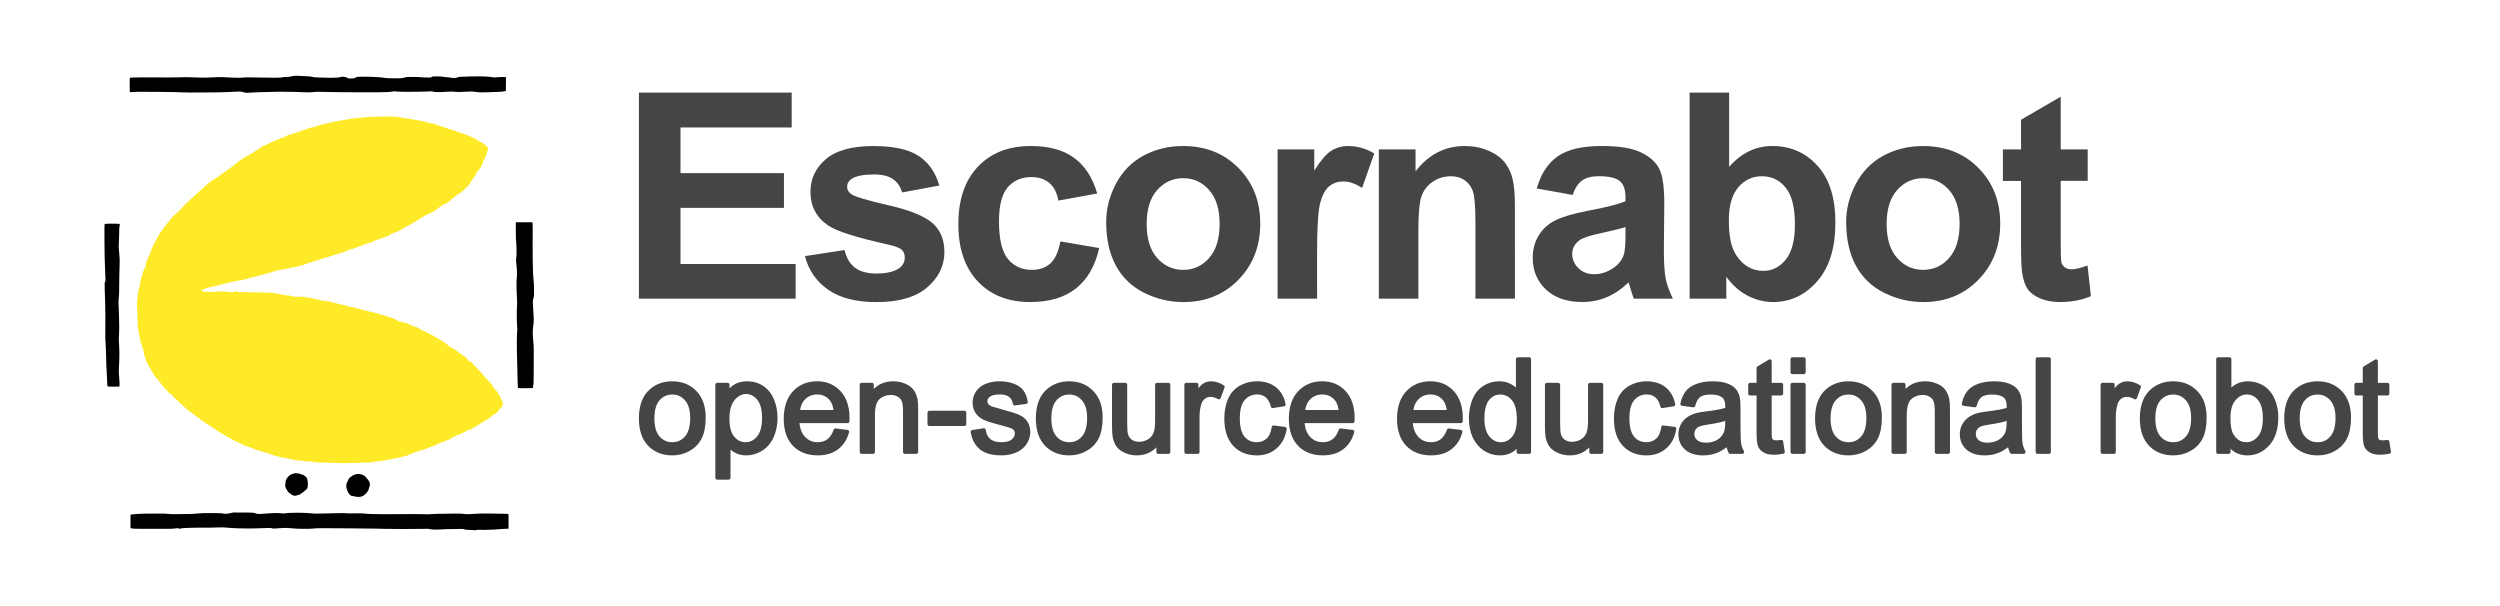 <?xml version="1.0" encoding="UTF-8" standalone="no"?>
<svg
   width="165mm"
   height="40mm"
   viewBox="0 0 165 40"
   version="1.1"
   id="svg2375"
   xmlns="http://www.w3.org/2000/svg"
   xmlns:svg="http://www.w3.org/2000/svg">
  <defs
     id="defs2372" />
  <g
     id="g23422">
    <path
       d="m 42.292,27.611 q 0,-1.233 0.685,-1.827 0.573,-0.493 1.396,-0.493 0.915,0 1.496,0.602 0.581,0.598 0.581,1.655 0,0.857 -0.259,1.35 -0.255,0.489 -0.748,0.761 -0.489,0.272 -1.07,0.272 -0.932,0 -1.509,-0.598 -0.573,-0.598 -0.573,-1.722 z m 0.773,0 q 0,0.853 0.372,1.279 0.372,0.422 0.936,0.422 0.56,0 0.932,-0.426 0.372,-0.426 0.372,-1.3 0,-0.823 -0.376,-1.246 -0.372,-0.426 -0.928,-0.426 -0.564,0 -0.936,0.422 -0.372,0.422 -0.372,1.275 z"
       style="font-size:8.56px;line-height:2;font-family:Arial;-inkscape-font-specification:Arial;fill:#454545;stroke:#454545;stroke-width:0.25;stroke-linecap:round;stroke-linejoin:round;paint-order:markers fill stroke"
       id="path23022" />
    <path
       d="m 47.337,31.531 v -6.14 h 0.685 v 0.577 q 0.242,-0.339 0.548,-0.506 0.305,-0.171 0.74,-0.171 0.568,0 1.003,0.293 0.435,0.293 0.656,0.828 0.222,0.531 0.222,1.166 0,0.681 -0.247,1.229 -0.242,0.543 -0.711,0.836 -0.464,0.288 -0.978,0.288 -0.376,0 -0.677,-0.159 -0.297,-0.159 -0.489,-0.401 v 2.161 z m 0.681,-3.896 q 0,0.857 0.347,1.266 0.347,0.41 0.84,0.41 0.502,0 0.857,-0.422 0.359,-0.426 0.359,-1.317 0,-0.849 -0.351,-1.271 -0.347,-0.422 -0.832,-0.422 -0.481,0 -0.853,0.451 -0.368,0.447 -0.368,1.304 z"
       style="font-size:8.56px;line-height:2;font-family:Arial;-inkscape-font-specification:Arial;fill:#454545;stroke:#454545;stroke-width:0.25;stroke-linecap:round;stroke-linejoin:round;paint-order:markers fill stroke"
       id="path23024" />
    <path
       d="m 55.141,28.401 0.777,0.096 q -0.184,0.681 -0.681,1.057 -0.497,0.376 -1.271,0.376 -0.974,0 -1.547,-0.598 -0.568,-0.602 -0.568,-1.684 0,-1.12 0.577,-1.739 0.577,-0.619 1.496,-0.619 0.89,0 1.455,0.606 0.564,0.606 0.564,1.705 0,0.067 -0.004,0.201 h -3.31 q 0.042,0.731 0.414,1.12 0.372,0.389 0.928,0.389 0.414,0 0.706,-0.217 0.293,-0.217 0.464,-0.694 z m -2.47,-1.216 h 2.479 q -0.05,-0.56 -0.284,-0.84 -0.359,-0.435 -0.932,-0.435 -0.518,0 -0.874,0.347 -0.351,0.347 -0.389,0.928 z"
       style="font-size:8.56px;line-height:2;font-family:Arial;-inkscape-font-specification:Arial;fill:#454545;stroke:#454545;stroke-width:0.25;stroke-linecap:round;stroke-linejoin:round;paint-order:markers fill stroke"
       id="path23026" />
    <path
       d="m 56.867,29.83 v -4.439 h 0.677 v 0.631 q 0.489,-0.731 1.413,-0.731 0.401,0 0.736,0.146 0.339,0.142 0.506,0.376 0.167,0.234 0.234,0.556 0.042,0.209 0.042,0.731 v 2.729 h -0.752 v -2.7 q 0,-0.46 -0.088,-0.685 -0.088,-0.23 -0.313,-0.364 -0.222,-0.138 -0.522,-0.138 -0.481,0 -0.832,0.305 -0.347,0.305 -0.347,1.158 v 2.424 z"
       style="font-size:8.56px;line-height:2;font-family:Arial;-inkscape-font-specification:Arial;fill:#454545;stroke:#454545;stroke-width:0.25;stroke-linecap:round;stroke-linejoin:round;paint-order:markers fill stroke"
       id="path23028" />
    <path
       d="m 61.339,27.991 v -0.757 h 2.311 v 0.757 z"
       style="font-size:8.56px;line-height:2;font-family:Arial;-inkscape-font-specification:Arial;fill:#454545;stroke:#454545;stroke-width:0.25;stroke-linecap:round;stroke-linejoin:round;paint-order:markers fill stroke"
       id="path23030" />
    <path
       d="m 64.19,28.505 0.744,-0.117 q 0.063,0.447 0.347,0.685 0.288,0.238 0.803,0.238 0.518,0 0.769,-0.209 0.251,-0.213 0.251,-0.497 0,-0.255 -0.222,-0.401 -0.155,-0.1 -0.769,-0.255 -0.828,-0.209 -1.149,-0.359 -0.318,-0.155 -0.485,-0.422 -0.163,-0.272 -0.163,-0.598 0,-0.297 0.134,-0.548 0.138,-0.255 0.372,-0.422 0.176,-0.13 0.476,-0.217 0.305,-0.092 0.652,-0.092 0.522,0 0.915,0.15 0.397,0.15 0.585,0.41 0.188,0.255 0.259,0.685 l -0.736,0.1 q -0.05,-0.343 -0.293,-0.535 -0.238,-0.192 -0.677,-0.192 -0.518,0 -0.74,0.171 -0.222,0.171 -0.222,0.401 0,0.146 0.092,0.263 0.092,0.121 0.288,0.201 0.113,0.042 0.665,0.192 0.798,0.213 1.112,0.351 0.318,0.134 0.497,0.393 0.18,0.259 0.18,0.644 0,0.376 -0.222,0.711 -0.217,0.33 -0.631,0.514 -0.414,0.18 -0.936,0.18 -0.865,0 -1.321,-0.359 -0.451,-0.359 -0.577,-1.066 z"
       style="font-size:8.56px;line-height:2;font-family:Arial;-inkscape-font-specification:Arial;fill:#454545;stroke:#454545;stroke-width:0.25;stroke-linecap:round;stroke-linejoin:round;paint-order:markers fill stroke"
       id="path23032" />
    <path
       d="m 68.491,27.611 q 0,-1.233 0.685,-1.827 0.573,-0.493 1.396,-0.493 0.915,0 1.496,0.602 0.581,0.598 0.581,1.655 0,0.857 -0.259,1.35 -0.255,0.489 -0.748,0.761 -0.489,0.272 -1.07,0.272 -0.932,0 -1.509,-0.598 -0.573,-0.598 -0.573,-1.722 z m 0.773,0 q 0,0.853 0.372,1.279 0.372,0.422 0.936,0.422 0.56,0 0.932,-0.426 0.372,-0.426 0.372,-1.3 0,-0.823 -0.376,-1.246 -0.372,-0.426 -0.928,-0.426 -0.564,0 -0.936,0.422 -0.372,0.422 -0.372,1.275 z"
       style="font-size:8.56px;line-height:2;font-family:Arial;-inkscape-font-specification:Arial;fill:#454545;stroke:#454545;stroke-width:0.25;stroke-linecap:round;stroke-linejoin:round;paint-order:markers fill stroke"
       id="path23034" />
    <path
       d="m 76.445,29.83 v -0.652 q -0.518,0.752 -1.409,0.752 -0.393,0 -0.736,-0.15 -0.339,-0.15 -0.506,-0.376 -0.163,-0.23 -0.23,-0.56 -0.046,-0.222 -0.046,-0.702 v -2.75 h 0.752 v 2.462 q 0,0.589 0.046,0.794 0.071,0.297 0.301,0.468 0.23,0.167 0.568,0.167 0.339,0 0.635,-0.171 0.297,-0.176 0.418,-0.472 0.125,-0.301 0.125,-0.869 v -2.378 h 0.752 v 4.439 z"
       style="font-size:8.56px;line-height:2;font-family:Arial;-inkscape-font-specification:Arial;fill:#454545;stroke:#454545;stroke-width:0.25;stroke-linecap:round;stroke-linejoin:round;paint-order:markers fill stroke"
       id="path23036" />
    <path
       d="m 78.293,29.83 v -4.439 h 0.677 v 0.673 q 0.259,-0.472 0.476,-0.623 0.222,-0.15 0.485,-0.15 0.38,0 0.773,0.242 l -0.259,0.698 q -0.276,-0.163 -0.552,-0.163 -0.247,0 -0.443,0.15 -0.196,0.146 -0.28,0.41 -0.125,0.401 -0.125,0.878 v 2.324 z"
       style="font-size:8.56px;line-height:2;font-family:Arial;-inkscape-font-specification:Arial;fill:#454545;stroke:#454545;stroke-width:0.25;stroke-linecap:round;stroke-linejoin:round;paint-order:markers fill stroke"
       id="path23038" />
    <path
       d="m 84.057,28.204 0.74,0.096 q -0.121,0.765 -0.623,1.2 -0.497,0.431 -1.225,0.431 -0.911,0 -1.467,-0.594 -0.552,-0.598 -0.552,-1.71 0,-0.719 0.238,-1.258 0.238,-0.539 0.723,-0.807 0.489,-0.272 1.062,-0.272 0.723,0 1.183,0.368 0.46,0.364 0.589,1.037 l -0.731,0.113 q -0.104,-0.447 -0.372,-0.673 -0.263,-0.226 -0.64,-0.226 -0.568,0 -0.924,0.41 -0.355,0.405 -0.355,1.287 0,0.894 0.343,1.3 0.343,0.405 0.894,0.405 0.443,0 0.74,-0.272 0.297,-0.272 0.376,-0.836 z"
       style="font-size:8.56px;line-height:2;font-family:Arial;-inkscape-font-specification:Arial;fill:#454545;stroke:#454545;stroke-width:0.25;stroke-linecap:round;stroke-linejoin:round;paint-order:markers fill stroke"
       id="path23040" />
    <path
       d="m 88.479,28.401 0.777,0.096 q -0.184,0.681 -0.681,1.057 -0.497,0.376 -1.271,0.376 -0.974,0 -1.547,-0.598 -0.568,-0.602 -0.568,-1.684 0,-1.12 0.577,-1.739 0.577,-0.619 1.496,-0.619 0.89,0 1.455,0.606 0.564,0.606 0.564,1.705 0,0.067 -0.004,0.201 h -3.31 q 0.042,0.731 0.414,1.12 0.372,0.389 0.928,0.389 0.414,0 0.706,-0.217 0.293,-0.217 0.464,-0.694 z m -2.47,-1.216 h 2.479 q -0.05,-0.56 -0.284,-0.84 -0.359,-0.435 -0.932,-0.435 -0.518,0 -0.874,0.347 -0.351,0.347 -0.389,0.928 z"
       style="font-size:8.56px;line-height:2;font-family:Arial;-inkscape-font-specification:Arial;fill:#454545;stroke:#454545;stroke-width:0.25;stroke-linecap:round;stroke-linejoin:round;paint-order:markers fill stroke"
       id="path23042" />
    <path
       d="m 95.618,28.401 0.777,0.096 q -0.184,0.681 -0.681,1.057 -0.497,0.376 -1.271,0.376 -0.974,0 -1.547,-0.598 -0.568,-0.602 -0.568,-1.684 0,-1.12 0.577,-1.739 0.577,-0.619 1.496,-0.619 0.89,0 1.455,0.606 0.564,0.606 0.564,1.705 0,0.067 -0.004,0.201 h -3.31 q 0.042,0.731 0.414,1.12 0.372,0.389 0.928,0.389 0.414,0 0.706,-0.217 0.293,-0.217 0.464,-0.694 z m -2.47,-1.216 h 2.479 q -0.05,-0.56 -0.284,-0.84 -0.359,-0.435 -0.932,-0.435 -0.518,0 -0.874,0.347 -0.351,0.347 -0.389,0.928 z"
       style="font-size:8.56px;line-height:2;font-family:Arial;-inkscape-font-specification:Arial;fill:#454545;stroke:#454545;stroke-width:0.25;stroke-linecap:round;stroke-linejoin:round;paint-order:markers fill stroke"
       id="path23044" />
    <path
       d="m 100.224,29.83 v -0.56 q -0.422,0.66 -1.241,0.66 -0.531,0 -0.978,-0.293 -0.443,-0.293 -0.69,-0.815 -0.242,-0.527 -0.242,-1.208 0,-0.665 0.222,-1.204 0.222,-0.543 0.665,-0.832 0.443,-0.288 0.991,-0.288 0.401,0 0.715,0.171 0.313,0.167 0.51,0.439 V 23.703 h 0.748 v 6.128 z M 97.846,27.615 q 0,0.853 0.359,1.275 0.359,0.422 0.849,0.422 0.493,0 0.836,-0.401 0.347,-0.405 0.347,-1.233 0,-0.911 -0.351,-1.338 -0.351,-0.426 -0.865,-0.426 -0.502,0 -0.84,0.41 -0.334,0.41 -0.334,1.292 z"
       style="font-size:8.56px;line-height:2;font-family:Arial;-inkscape-font-specification:Arial;fill:#454545;stroke:#454545;stroke-width:0.25;stroke-linecap:round;stroke-linejoin:round;paint-order:markers fill stroke"
       id="path23046" />
    <path
       d="m 105.018,29.83 v -0.652 q -0.518,0.752 -1.409,0.752 -0.393,0 -0.736,-0.15 -0.339,-0.15 -0.506,-0.376 -0.163,-0.23 -0.23,-0.56 -0.046,-0.222 -0.046,-0.702 v -2.75 h 0.752 v 2.462 q 0,0.589 0.046,0.794 0.071,0.297 0.301,0.468 0.23,0.167 0.568,0.167 0.339,0 0.635,-0.171 0.297,-0.176 0.418,-0.472 0.125,-0.301 0.125,-0.869 v -2.378 h 0.752 v 4.439 z"
       style="font-size:8.56px;line-height:2;font-family:Arial;-inkscape-font-specification:Arial;fill:#454545;stroke:#454545;stroke-width:0.25;stroke-linecap:round;stroke-linejoin:round;paint-order:markers fill stroke"
       id="path23048" />
    <path
       d="m 109.771,28.204 0.74,0.096 q -0.121,0.765 -0.623,1.2 -0.497,0.431 -1.225,0.431 -0.911,0 -1.467,-0.594 -0.552,-0.598 -0.552,-1.71 0,-0.719 0.238,-1.258 0.238,-0.539 0.723,-0.807 0.489,-0.272 1.062,-0.272 0.723,0 1.183,0.368 0.46,0.364 0.589,1.037 l -0.731,0.113 q -0.104,-0.447 -0.372,-0.673 -0.263,-0.226 -0.64,-0.226 -0.568,0 -0.924,0.41 -0.355,0.405 -0.355,1.287 0,0.894 0.343,1.3 0.343,0.405 0.894,0.405 0.443,0 0.74,-0.272 0.297,-0.272 0.376,-0.836 z"
       style="font-size:8.56px;line-height:2;font-family:Arial;-inkscape-font-specification:Arial;fill:#454545;stroke:#454545;stroke-width:0.25;stroke-linecap:round;stroke-linejoin:round;paint-order:markers fill stroke"
       id="path23050" />
    <path
       d="m 114.051,29.283 q -0.418,0.355 -0.807,0.502 -0.385,0.146 -0.828,0.146 -0.731,0 -1.124,-0.355 -0.393,-0.359 -0.393,-0.915 0,-0.326 0.146,-0.594 0.15,-0.272 0.389,-0.435 0.242,-0.163 0.543,-0.247 0.222,-0.059 0.669,-0.113 0.911,-0.109 1.342,-0.259 0.004,-0.155 0.004,-0.196 0,-0.46 -0.213,-0.648 -0.288,-0.255 -0.857,-0.255 -0.531,0 -0.786,0.188 -0.251,0.184 -0.372,0.656 l -0.736,-0.1 q 0.1,-0.472 0.33,-0.761 0.23,-0.293 0.665,-0.447 0.435,-0.159 1.007,-0.159 0.568,0 0.924,0.134 0.355,0.134 0.522,0.339 0.167,0.201 0.234,0.51 0.038,0.192 0.038,0.694 v 1.003 q 0,1.049 0.046,1.329 0.05,0.276 0.192,0.531 h -0.786 q -0.117,-0.234 -0.15,-0.548 z m -0.063,-1.68 q -0.41,0.167 -1.229,0.284 -0.464,0.067 -0.656,0.15 -0.192,0.084 -0.297,0.247 -0.104,0.159 -0.104,0.355 0,0.301 0.226,0.502 0.23,0.201 0.669,0.201 0.435,0 0.773,-0.188 0.339,-0.192 0.497,-0.522 0.121,-0.255 0.121,-0.752 z"
       style="font-size:8.56px;line-height:2;font-family:Arial;-inkscape-font-specification:Arial;fill:#454545;stroke:#454545;stroke-width:0.25;stroke-linecap:round;stroke-linejoin:round;paint-order:markers fill stroke"
       id="path23052" />
    <path
       d="m 117.562,29.157 0.109,0.665 q -0.318,0.067 -0.568,0.067 -0.41,0 -0.635,-0.13 -0.226,-0.13 -0.318,-0.339 -0.092,-0.213 -0.092,-0.89 v -2.554 h -0.552 v -0.585 h 0.552 v -1.099 l 0.748,-0.451 v 1.551 h 0.757 v 0.585 h -0.757 v 2.596 q 0,0.322 0.038,0.414 0.042,0.092 0.13,0.146 0.092,0.054 0.259,0.054 0.125,0 0.33,-0.029 z"
       style="font-size:8.56px;line-height:2;font-family:Arial;-inkscape-font-specification:Arial;fill:#454545;stroke:#454545;stroke-width:0.25;stroke-linecap:round;stroke-linejoin:round;paint-order:markers fill stroke"
       id="path23054" />
    <path
       d="M 118.298,24.568 V 23.703 h 0.752 v 0.865 z m 0,5.262 v -4.439 h 0.752 v 4.439 z"
       style="font-size:8.56px;line-height:2;font-family:Arial;-inkscape-font-specification:Arial;fill:#454545;stroke:#454545;stroke-width:0.25;stroke-linecap:round;stroke-linejoin:round;paint-order:markers fill stroke"
       id="path23056" />
    <path
       d="m 119.92,27.611 q 0,-1.233 0.685,-1.827 0.573,-0.493 1.396,-0.493 0.915,0 1.496,0.602 0.581,0.598 0.581,1.655 0,0.857 -0.259,1.35 -0.255,0.489 -0.748,0.761 -0.489,0.272 -1.07,0.272 -0.932,0 -1.509,-0.598 -0.573,-0.598 -0.573,-1.722 z m 0.773,0 q 0,0.853 0.372,1.279 0.372,0.422 0.936,0.422 0.56,0 0.932,-0.426 0.372,-0.426 0.372,-1.3 0,-0.823 -0.376,-1.246 -0.372,-0.426 -0.928,-0.426 -0.564,0 -0.936,0.422 -0.372,0.422 -0.372,1.275 z"
       style="font-size:8.56px;line-height:2;font-family:Arial;-inkscape-font-specification:Arial;fill:#454545;stroke:#454545;stroke-width:0.25;stroke-linecap:round;stroke-linejoin:round;paint-order:markers fill stroke"
       id="path23058" />
    <path
       d="m 124.965,29.83 v -4.439 h 0.677 v 0.631 q 0.489,-0.731 1.413,-0.731 0.401,0 0.736,0.146 0.339,0.142 0.506,0.376 0.167,0.234 0.234,0.556 0.042,0.209 0.042,0.731 v 2.729 h -0.752 v -2.7 q 0,-0.46 -0.088,-0.685 -0.088,-0.23 -0.313,-0.364 -0.222,-0.138 -0.522,-0.138 -0.481,0 -0.832,0.305 -0.347,0.305 -0.347,1.158 v 2.424 z"
       style="font-size:8.56px;line-height:2;font-family:Arial;-inkscape-font-specification:Arial;fill:#454545;stroke:#454545;stroke-width:0.25;stroke-linecap:round;stroke-linejoin:round;paint-order:markers fill stroke"
       id="path23060" />
    <path
       d="m 132.626,29.283 q -0.418,0.355 -0.807,0.502 -0.385,0.146 -0.828,0.146 -0.731,0 -1.124,-0.355 -0.393,-0.359 -0.393,-0.915 0,-0.326 0.146,-0.594 0.15,-0.272 0.389,-0.435 0.242,-0.163 0.543,-0.247 0.222,-0.059 0.669,-0.113 0.911,-0.109 1.342,-0.259 0.004,-0.155 0.004,-0.196 0,-0.46 -0.213,-0.648 -0.288,-0.255 -0.857,-0.255 -0.531,0 -0.786,0.188 -0.251,0.184 -0.372,0.656 l -0.736,-0.1 q 0.1,-0.472 0.33,-0.761 0.23,-0.293 0.665,-0.447 0.435,-0.159 1.007,-0.159 0.568,0 0.924,0.134 0.355,0.134 0.522,0.339 0.167,0.201 0.234,0.51 0.038,0.192 0.038,0.694 v 1.003 q 0,1.049 0.046,1.329 0.05,0.276 0.192,0.531 h -0.786 q -0.117,-0.234 -0.15,-0.548 z m -0.063,-1.68 q -0.41,0.167 -1.229,0.284 -0.464,0.067 -0.656,0.15 -0.192,0.084 -0.297,0.247 -0.104,0.159 -0.104,0.355 0,0.301 0.226,0.502 0.23,0.201 0.669,0.201 0.435,0 0.773,-0.188 0.339,-0.192 0.497,-0.522 0.121,-0.255 0.121,-0.752 z"
       style="font-size:8.56px;line-height:2;font-family:Arial;-inkscape-font-specification:Arial;fill:#454545;stroke:#454545;stroke-width:0.25;stroke-linecap:round;stroke-linejoin:round;paint-order:markers fill stroke"
       id="path23062" />
    <path
       d="M 134.478,29.83 V 23.703 h 0.752 v 6.128 z"
       style="font-size:8.56px;line-height:2;font-family:Arial;-inkscape-font-specification:Arial;fill:#454545;stroke:#454545;stroke-width:0.25;stroke-linecap:round;stroke-linejoin:round;paint-order:markers fill stroke"
       id="path23064" />
    <path
       d="m 138.766,29.83 v -4.439 h 0.677 v 0.673 q 0.259,-0.472 0.476,-0.623 0.222,-0.15 0.485,-0.15 0.38,0 0.773,0.242 l -0.259,0.698 q -0.276,-0.163 -0.552,-0.163 -0.247,0 -0.443,0.15 -0.196,0.146 -0.28,0.41 -0.125,0.401 -0.125,0.878 v 2.324 z"
       style="font-size:8.56px;line-height:2;font-family:Arial;-inkscape-font-specification:Arial;fill:#454545;stroke:#454545;stroke-width:0.25;stroke-linecap:round;stroke-linejoin:round;paint-order:markers fill stroke"
       id="path23066" />
    <path
       d="m 141.354,27.611 q 0,-1.233 0.685,-1.827 0.573,-0.493 1.396,-0.493 0.915,0 1.496,0.602 0.581,0.598 0.581,1.655 0,0.857 -0.259,1.35 -0.255,0.489 -0.748,0.761 -0.489,0.272 -1.07,0.272 -0.932,0 -1.509,-0.598 -0.573,-0.598 -0.573,-1.722 z m 0.773,0 q 0,0.853 0.372,1.279 0.372,0.422 0.936,0.422 0.56,0 0.932,-0.426 0.372,-0.426 0.372,-1.3 0,-0.823 -0.376,-1.246 -0.372,-0.426 -0.928,-0.426 -0.564,0 -0.936,0.422 -0.372,0.422 -0.372,1.275 z"
       style="font-size:8.56px;line-height:2;font-family:Arial;-inkscape-font-specification:Arial;fill:#454545;stroke:#454545;stroke-width:0.25;stroke-linecap:round;stroke-linejoin:round;paint-order:markers fill stroke"
       id="path23068" />
    <path
       d="m 147.092,29.83 h -0.698 V 23.703 h 0.752 v 2.186 q 0.476,-0.598 1.216,-0.598 0.41,0 0.773,0.167 0.368,0.163 0.602,0.464 0.238,0.297 0.372,0.719 0.134,0.422 0.134,0.903 0,1.141 -0.564,1.764 -0.564,0.623 -1.354,0.623 -0.786,0 -1.233,-0.656 z m -0.008,-2.253 q 0,0.798 0.217,1.154 0.355,0.581 0.961,0.581 0.493,0 0.853,-0.426 0.359,-0.431 0.359,-1.279 0,-0.869 -0.347,-1.283 -0.343,-0.414 -0.832,-0.414 -0.493,0 -0.853,0.431 -0.359,0.426 -0.359,1.237 z"
       style="font-size:8.56px;line-height:2;font-family:Arial;-inkscape-font-specification:Arial;fill:#454545;stroke:#454545;stroke-width:0.25;stroke-linecap:round;stroke-linejoin:round;paint-order:markers fill stroke"
       id="path23070" />
    <path
       d="m 150.884,27.611 q 0,-1.233 0.685,-1.827 0.573,-0.493 1.396,-0.493 0.915,0 1.496,0.602 0.581,0.598 0.581,1.655 0,0.857 -0.259,1.35 -0.255,0.489 -0.748,0.761 -0.489,0.272 -1.07,0.272 -0.932,0 -1.509,-0.598 -0.573,-0.598 -0.573,-1.722 z m 0.773,0 q 0,0.853 0.372,1.279 0.372,0.422 0.936,0.422 0.56,0 0.932,-0.426 0.372,-0.426 0.372,-1.3 0,-0.823 -0.376,-1.246 -0.372,-0.426 -0.928,-0.426 -0.564,0 -0.936,0.422 -0.372,0.422 -0.372,1.275 z"
       style="font-size:8.56px;line-height:2;font-family:Arial;-inkscape-font-specification:Arial;fill:#454545;stroke:#454545;stroke-width:0.25;stroke-linecap:round;stroke-linejoin:round;paint-order:markers fill stroke"
       id="path23072" />
    <path
       d="m 157.571,29.157 0.109,0.665 q -0.318,0.067 -0.568,0.067 -0.41,0 -0.635,-0.13 -0.226,-0.13 -0.318,-0.339 -0.092,-0.213 -0.092,-0.89 v -2.554 h -0.552 v -0.585 h 0.552 v -1.099 l 0.748,-0.451 v 1.551 h 0.757 v 0.585 h -0.757 v 2.596 q 0,0.322 0.038,0.414 0.042,0.092 0.13,0.146 0.092,0.054 0.259,0.054 0.125,0 0.33,-0.029 z"
       style="font-size:8.56px;line-height:2;font-family:Arial;-inkscape-font-specification:Arial;fill:#454545;stroke:#454545;stroke-width:0.25;stroke-linecap:round;stroke-linejoin:round;paint-order:markers fill stroke"
       id="path23074" />
  </g>
  <g
     id="g23426">
    <path
       style="display:inline;fill:#feea27;stroke-width:0.077"
       d="m 22.434,30.563 c -0.076,-0.008 -0.421,-0.019 -0.767,-0.023 -0.736,-0.01 -0.819,-0.015 -0.957,-0.053 -0.116,-0.032 -0.134,-0.034 -0.328,-0.026 -0.082,0.003 -0.197,-0.006 -0.284,-0.024 -0.081,-0.016 -0.252,-0.035 -0.382,-0.042 -0.155,-0.008 -0.245,-0.021 -0.263,-0.036 -0.015,-0.013 -0.084,-0.027 -0.153,-0.032 -0.069,-0.005 -0.146,-0.019 -0.171,-0.032 -0.026,-0.013 -0.074,-0.024 -0.107,-0.024 -0.033,0 -0.065,-0.007 -0.07,-0.016 -0.005,-0.009 -0.062,-0.021 -0.126,-0.027 -0.136,-0.013 -0.417,-0.072 -0.494,-0.104 -0.029,-0.012 -0.092,-0.028 -0.139,-0.034 -0.047,-0.007 -0.125,-0.03 -0.172,-0.052 -0.047,-0.022 -0.144,-0.057 -0.215,-0.077 -0.071,-0.021 -0.211,-0.064 -0.31,-0.097 -0.1,-0.033 -0.228,-0.072 -0.284,-0.087 -0.057,-0.015 -0.165,-0.049 -0.241,-0.076 -0.076,-0.027 -0.161,-0.054 -0.19,-0.06 -0.028,-0.006 -0.064,-0.023 -0.08,-0.036 -0.038,-0.033 -0.195,-0.092 -0.246,-0.092 -0.023,0 -0.106,-0.03 -0.185,-0.066 -0.079,-0.036 -0.183,-0.079 -0.23,-0.095 -0.047,-0.016 -0.117,-0.048 -0.155,-0.07 -0.105,-0.063 -0.389,-0.199 -0.416,-0.199 -0.013,0 -0.072,-0.03 -0.131,-0.066 -0.059,-0.037 -0.189,-0.11 -0.288,-0.164 -0.1,-0.054 -0.235,-0.132 -0.302,-0.174 -0.066,-0.042 -0.127,-0.077 -0.135,-0.077 -0.019,-9.8e-4 -0.56,-0.358 -0.615,-0.406 -0.024,-0.021 -0.081,-0.06 -0.127,-0.088 -0.046,-0.028 -0.112,-0.068 -0.147,-0.089 -0.034,-0.021 -0.081,-0.047 -0.104,-0.057 -0.023,-0.01 -0.068,-0.041 -0.1,-0.069 -0.032,-0.028 -0.088,-0.066 -0.124,-0.085 -0.036,-0.019 -0.108,-0.072 -0.159,-0.118 -0.051,-0.046 -0.112,-0.095 -0.136,-0.107 -0.059,-0.031 -0.345,-0.244 -0.409,-0.304 -0.029,-0.027 -0.074,-0.063 -0.102,-0.079 -0.136,-0.081 -0.188,-0.12 -0.291,-0.218 -0.047,-0.045 -0.152,-0.139 -0.233,-0.209 -0.246,-0.212 -0.724,-0.679 -0.724,-0.708 0,-0.009 -0.029,-0.031 -0.065,-0.049 -0.082,-0.042 -0.127,-0.087 -0.34,-0.329 -0.095,-0.108 -0.202,-0.228 -0.239,-0.266 -0.036,-0.039 -0.077,-0.091 -0.09,-0.116 -0.013,-0.025 -0.036,-0.05 -0.051,-0.056 -0.015,-0.006 -0.05,-0.06 -0.077,-0.122 -0.038,-0.084 -0.064,-0.119 -0.107,-0.141 -0.079,-0.04 -0.17,-0.151 -0.214,-0.259 -0.02,-0.05 -0.069,-0.129 -0.108,-0.176 -0.039,-0.047 -0.071,-0.098 -0.071,-0.114 0,-0.041 -0.042,-0.116 -0.091,-0.161 -0.023,-0.022 -0.056,-0.072 -0.072,-0.112 -0.016,-0.04 -0.04,-0.092 -0.053,-0.115 -0.089,-0.163 -0.114,-0.213 -0.137,-0.279 -0.014,-0.041 -0.026,-0.09 -0.026,-0.109 0,-0.019 -0.017,-0.066 -0.038,-0.103 C 9.523,23.484 9.497,23.367 9.491,23.237 9.489,23.193 9.479,23.146 9.469,23.133 9.459,23.12 9.433,23.052 9.412,22.98 9.392,22.909 9.367,22.833 9.358,22.812 c -0.009,-0.022 -0.016,-0.066 -0.016,-0.098 0,-0.04 -0.012,-0.067 -0.036,-0.084 C 9.276,22.608 9.267,22.577 9.254,22.452 9.241,22.312 9.188,22.042 9.151,21.922 c -0.008,-0.027 -0.015,-0.08 -0.015,-0.117 0,-0.037 -0.011,-0.088 -0.024,-0.114 -0.016,-0.032 -0.025,-0.128 -0.028,-0.305 -0.002,-0.142 -0.007,-0.336 -0.01,-0.431 -0.004,-0.095 -0.009,-0.265 -0.012,-0.379 -0.003,-0.114 -0.012,-0.277 -0.019,-0.362 -0.009,-0.106 -0.006,-0.191 0.008,-0.267 0.012,-0.062 0.02,-0.167 0.018,-0.234 -0.002,-0.068 0.008,-0.168 0.022,-0.224 0.014,-0.056 0.029,-0.153 0.033,-0.215 0.004,-0.062 0.016,-0.14 0.026,-0.172 0.011,-0.033 0.039,-0.119 0.063,-0.192 0.024,-0.073 0.043,-0.171 0.043,-0.218 0,-0.103 0.054,-0.339 0.12,-0.529 0.076,-0.216 0.082,-0.235 0.115,-0.345 0.017,-0.057 0.047,-0.123 0.068,-0.147 0.063,-0.072 0.076,-0.114 0.076,-0.239 0,-0.104 0.008,-0.134 0.057,-0.221 0.068,-0.121 0.168,-0.356 0.168,-0.395 0,-0.015 0.019,-0.05 0.042,-0.078 0.028,-0.034 0.046,-0.082 0.054,-0.149 0.007,-0.055 0.023,-0.115 0.036,-0.133 0.013,-0.019 0.024,-0.047 0.024,-0.062 0,-0.015 0.016,-0.042 0.035,-0.059 0.019,-0.017 0.045,-0.067 0.059,-0.11 0.026,-0.085 0.046,-0.125 0.118,-0.237 0.025,-0.04 0.051,-0.092 0.057,-0.116 0.006,-0.024 0.022,-0.053 0.035,-0.064 0.013,-0.011 0.024,-0.027 0.024,-0.035 0,-0.017 0.188,-0.351 0.256,-0.455 0.025,-0.038 0.067,-0.09 0.093,-0.115 0.026,-0.025 0.047,-0.057 0.047,-0.07 0,-0.013 0.048,-0.079 0.108,-0.146 0.059,-0.067 0.134,-0.165 0.166,-0.219 0.032,-0.053 0.085,-0.118 0.117,-0.144 0.032,-0.026 0.077,-0.082 0.099,-0.125 0.022,-0.043 0.089,-0.12 0.149,-0.172 0.093,-0.081 0.426,-0.4 0.487,-0.467 0.212,-0.232 0.597,-0.614 0.765,-0.757 0.083,-0.071 0.217,-0.192 0.298,-0.269 0.081,-0.077 0.205,-0.188 0.276,-0.246 0.117,-0.097 0.333,-0.291 0.5,-0.45 0.035,-0.033 0.105,-0.09 0.156,-0.125 0.233,-0.162 0.374,-0.256 0.438,-0.29 0.038,-0.02 0.114,-0.076 0.169,-0.123 0.098,-0.084 0.419,-0.306 0.443,-0.306 0.007,0 0.095,-0.064 0.196,-0.142 0.236,-0.182 0.384,-0.291 0.438,-0.321 0.023,-0.013 0.046,-0.038 0.051,-0.055 0.005,-0.018 0.044,-0.053 0.088,-0.078 0.044,-0.025 0.104,-0.066 0.134,-0.091 0.088,-0.073 0.244,-0.175 0.366,-0.239 0.063,-0.033 0.13,-0.074 0.149,-0.09 0.019,-0.017 0.06,-0.036 0.09,-0.042 0.031,-0.006 0.062,-0.021 0.069,-0.033 0.007,-0.012 0.063,-0.05 0.125,-0.086 0.149,-0.086 0.104,-0.058 0.388,-0.243 0.319,-0.208 0.358,-0.233 0.376,-0.233 0.023,0 0.302,-0.134 0.339,-0.162 0.014,-0.011 0.076,-0.042 0.138,-0.069 0.062,-0.027 0.167,-0.075 0.234,-0.106 0.067,-0.031 0.16,-0.066 0.206,-0.078 0.046,-0.012 0.111,-0.039 0.142,-0.061 0.066,-0.045 0.084,-0.051 0.196,-0.066 0.044,-0.006 0.106,-0.03 0.138,-0.052 0.098,-0.071 0.174,-0.107 0.307,-0.146 0.071,-0.021 0.145,-0.045 0.164,-0.054 0.019,-0.009 0.1,-0.031 0.181,-0.049 0.13,-0.029 0.353,-0.109 0.435,-0.156 0.016,-0.009 0.059,-0.024 0.095,-0.033 0.036,-0.009 0.12,-0.036 0.186,-0.06 0.066,-0.024 0.132,-0.044 0.145,-0.044 0.013,-2.299e-4 0.038,-0.013 0.055,-0.028 0.017,-0.015 0.076,-0.034 0.131,-0.041 0.133,-0.018 0.325,-0.066 0.413,-0.105 0.039,-0.017 0.099,-0.036 0.134,-0.043 0.034,-0.006 0.066,-0.018 0.071,-0.025 0.005,-0.008 0.041,-0.019 0.082,-0.025 0.181,-0.027 0.51,-0.106 0.617,-0.148 0.043,-0.017 0.148,-0.039 0.233,-0.05 0.085,-0.011 0.263,-0.043 0.396,-0.071 0.133,-0.029 0.327,-0.063 0.431,-0.076 0.19,-0.024 0.408,-0.057 0.681,-0.105 0.081,-0.014 0.233,-0.025 0.339,-0.025 0.106,6.9e-5 0.197,-0.006 0.202,-0.015 0.016,-0.026 0.701,-0.059 1.32,-0.063 0.489,-0.004 0.82,0.015 1,0.057 0.081,0.019 0.216,0.043 0.302,0.054 0.085,0.011 0.19,0.027 0.233,0.037 0.043,0.01 0.143,0.024 0.224,0.032 0.081,0.008 0.189,0.027 0.241,0.042 0.052,0.015 0.127,0.028 0.167,0.028 0.067,1.532e-4 0.244,0.038 0.279,0.059 0.008,0.005 0.063,0.013 0.122,0.017 0.059,0.004 0.137,0.023 0.172,0.042 0.072,0.037 0.371,0.106 0.463,0.106 0.032,0 0.102,0.023 0.156,0.051 0.086,0.045 0.441,0.163 0.629,0.209 0.037,0.009 0.091,0.029 0.12,0.044 0.03,0.015 0.124,0.046 0.209,0.067 0.158,0.04 0.392,0.116 0.441,0.144 0.073,0.04 0.407,0.157 0.449,0.156 0.015,-5.14e-5 0.037,0.011 0.048,0.024 0.011,0.013 0.045,0.028 0.075,0.033 0.082,0.013 0.248,0.077 0.322,0.123 0.036,0.023 0.095,0.049 0.132,0.059 0.037,0.01 0.133,0.058 0.213,0.106 0.08,0.048 0.189,0.11 0.241,0.137 0.052,0.027 0.134,0.076 0.181,0.11 0.047,0.034 0.095,0.062 0.106,0.062 0.011,0 0.084,0.06 0.161,0.132 0.129,0.121 0.14,0.137 0.131,0.185 -0.005,0.029 -0.016,0.092 -0.024,0.139 -0.008,0.047 -0.027,0.109 -0.042,0.138 -0.015,0.028 -0.032,0.081 -0.039,0.118 -0.007,0.036 -0.028,0.094 -0.048,0.129 -0.02,0.035 -0.047,0.094 -0.06,0.132 -0.013,0.038 -0.047,0.104 -0.075,0.148 -0.028,0.044 -0.051,0.093 -0.051,0.109 0,0.027 -0.012,0.057 -0.113,0.279 -0.022,0.048 -0.056,0.102 -0.076,0.12 -0.02,0.018 -0.053,0.062 -0.073,0.097 -0.02,0.035 -0.054,0.069 -0.075,0.074 -0.026,0.007 -0.046,0.031 -0.06,0.075 -0.011,0.036 -0.039,0.094 -0.062,0.129 -0.023,0.035 -0.041,0.076 -0.041,0.091 0,0.015 -0.034,0.063 -0.075,0.108 -0.041,0.045 -0.088,0.104 -0.104,0.133 -0.016,0.028 -0.042,0.071 -0.058,0.095 -0.016,0.024 -0.045,0.069 -0.064,0.101 -0.11,0.182 -0.125,0.199 -0.503,0.568 -0.042,0.041 -0.118,0.1 -0.167,0.129 -0.05,0.03 -0.116,0.07 -0.146,0.089 -0.091,0.056 -0.33,0.246 -0.536,0.427 -0.201,0.176 -0.279,0.226 -0.384,0.246 -0.035,0.006 -0.072,0.023 -0.083,0.036 -0.022,0.027 -0.246,0.179 -0.264,0.179 -0.017,0 -0.217,0.159 -0.217,0.173 0,0.007 -0.06,0.042 -0.134,0.078 -0.073,0.036 -0.152,0.078 -0.174,0.092 -0.022,0.014 -0.1,0.05 -0.173,0.08 -0.073,0.03 -0.183,0.084 -0.244,0.12 -0.061,0.036 -0.138,0.081 -0.172,0.099 -0.033,0.019 -0.093,0.06 -0.132,0.092 -0.04,0.032 -0.077,0.059 -0.082,0.059 -0.012,0 -0.318,0.18 -0.527,0.309 -0.071,0.044 -0.227,0.128 -0.346,0.186 -0.119,0.058 -0.253,0.134 -0.297,0.168 -0.044,0.034 -0.086,0.062 -0.092,0.062 -0.011,0 -0.167,0.07 -0.253,0.113 -0.027,0.014 -0.065,0.025 -0.084,0.025 -0.048,0 -0.248,0.098 -0.332,0.163 -0.096,0.074 -0.143,0.096 -0.207,0.096 -0.031,0 -0.076,0.016 -0.1,0.034 -0.024,0.019 -0.055,0.034 -0.068,0.034 -0.013,0 -0.054,0.016 -0.091,0.034 -0.037,0.019 -0.091,0.034 -0.12,0.034 -0.029,0 -0.069,0.011 -0.088,0.025 -0.049,0.035 -0.215,0.096 -0.259,0.096 -0.02,4e-6 -0.056,0.016 -0.08,0.034 -0.024,0.019 -0.059,0.034 -0.077,0.034 -0.018,0 -0.047,0.016 -0.065,0.034 -0.017,0.019 -0.046,0.034 -0.065,0.034 -0.043,0 -0.232,0.047 -0.289,0.072 -0.024,0.01 -0.062,0.028 -0.086,0.04 -0.024,0.012 -0.074,0.031 -0.112,0.043 -0.038,0.012 -0.077,0.028 -0.086,0.035 -0.022,0.017 -0.272,0.103 -0.299,0.103 -0.011,0 -0.061,0.02 -0.111,0.045 -0.101,0.05 -0.345,0.128 -0.399,0.128 -0.02,3.4e-5 -0.061,0.016 -0.092,0.034 -0.031,0.019 -0.067,0.034 -0.08,0.034 -0.013,0 -0.069,0.023 -0.125,0.05 -0.104,0.051 -0.262,0.102 -0.368,0.118 -0.033,0.005 -0.069,0.016 -0.08,0.024 -0.019,0.015 -0.156,0.061 -0.334,0.111 -0.052,0.015 -0.153,0.047 -0.224,0.071 -0.071,0.024 -0.18,0.058 -0.241,0.075 -0.062,0.017 -0.205,0.062 -0.319,0.1 -0.191,0.064 -0.261,0.084 -0.422,0.123 -0.06,0.014 -0.141,0.041 -0.224,0.074 -0.024,0.009 -0.066,0.023 -0.095,0.031 -0.028,0.008 -0.164,0.054 -0.302,0.103 -0.137,0.049 -0.319,0.104 -0.403,0.123 -0.084,0.018 -0.175,0.044 -0.202,0.058 -0.027,0.014 -0.068,0.025 -0.091,0.025 -0.042,0 -0.165,0.022 -0.287,0.052 -0.033,0.008 -0.13,0.028 -0.215,0.043 -0.085,0.016 -0.178,0.036 -0.207,0.046 -0.028,0.009 -0.102,0.024 -0.164,0.032 -0.062,0.008 -0.163,0.022 -0.226,0.031 -0.113,0.016 -0.307,0.072 -0.646,0.185 -0.096,0.032 -0.212,0.063 -0.259,0.07 -0.046,0.006 -0.12,0.029 -0.162,0.05 -0.043,0.021 -0.14,0.048 -0.215,0.06 -0.076,0.011 -0.215,0.044 -0.31,0.073 -0.095,0.029 -0.215,0.058 -0.268,0.065 -0.096,0.013 -0.16,0.033 -0.286,0.089 -0.039,0.017 -0.101,0.031 -0.139,0.031 -0.038,0 -0.077,0.008 -0.087,0.018 -0.017,0.017 -0.124,0.035 -0.394,0.067 -0.066,0.008 -0.152,0.026 -0.19,0.041 -0.038,0.015 -0.104,0.028 -0.147,0.028 -0.043,3.83e-4 -0.109,0.016 -0.147,0.036 -0.095,0.049 -0.177,0.068 -0.321,0.078 -0.09,0.006 -0.144,0.02 -0.197,0.051 -0.04,0.024 -0.094,0.043 -0.119,0.043 -0.042,0 -0.13,0.019 -0.362,0.078 -0.047,0.012 -0.135,0.034 -0.194,0.049 -0.059,0.015 -0.134,0.027 -0.166,0.027 -0.032,0 -0.111,0.023 -0.174,0.052 -0.063,0.028 -0.126,0.052 -0.138,0.052 -0.044,0 -0.182,0.068 -0.192,0.096 -0.019,0.05 0.037,0.083 0.136,0.08 0.05,-0.001 0.116,0.007 0.146,0.017 0.042,0.015 0.071,0.015 0.123,-0.003 0.056,-0.018 0.084,-0.018 0.157,3.06e-4 0.073,0.019 0.12,0.019 0.265,8.66e-4 0.204,-0.025 0.89,-0.025 0.92,3.83e-4 0.011,0.009 0.087,0.02 0.168,0.025 0.112,0.006 0.16,0.002 0.199,-0.018 0.062,-0.032 0.244,-0.035 0.274,-0.005 0.016,0.016 0.124,0.022 0.404,0.024 0.21,0.001 0.464,0.006 0.564,0.011 0.1,0.005 0.371,0.01 0.603,0.011 0.407,0.002 0.661,0.018 0.862,0.053 0.052,0.009 0.184,0.029 0.293,0.045 0.109,0.015 0.237,0.043 0.284,0.061 0.063,0.024 0.125,0.032 0.228,0.03 0.078,-0.002 0.152,0.005 0.164,0.015 0.012,0.01 0.07,0.022 0.128,0.028 0.058,0.006 0.142,0.023 0.187,0.038 0.045,0.015 0.102,0.023 0.128,0.017 0.093,-0.02 0.41,-0.013 0.554,0.014 0.081,0.015 0.224,0.036 0.319,0.047 0.095,0.011 0.193,0.031 0.219,0.044 0.026,0.013 0.084,0.024 0.128,0.024 0.087,0 0.29,0.059 0.335,0.098 0.032,0.028 0.088,0.03 0.113,0.005 0.019,-0.019 0.019,-0.018 0.308,0.051 0.076,0.018 0.2,0.039 0.276,0.045 0.082,0.007 0.15,0.022 0.167,0.038 0.016,0.014 0.078,0.031 0.138,0.038 0.06,0.007 0.132,0.025 0.16,0.041 0.028,0.016 0.071,0.028 0.095,0.029 0.057,1.53e-4 0.247,0.042 0.345,0.075 0.043,0.015 0.136,0.04 0.207,0.055 0.071,0.016 0.138,0.036 0.149,0.045 0.011,0.009 0.095,0.024 0.186,0.033 0.156,0.016 0.206,0.028 0.268,0.066 0.032,0.019 0.128,0.044 0.276,0.07 0.062,0.011 0.159,0.038 0.215,0.06 0.057,0.022 0.14,0.045 0.185,0.051 0.177,0.024 0.688,0.148 0.755,0.182 0.039,0.02 0.123,0.048 0.186,0.062 0.063,0.014 0.146,0.033 0.183,0.043 0.038,0.009 0.108,0.025 0.155,0.035 0.047,0.01 0.098,0.028 0.112,0.04 0.014,0.012 0.061,0.027 0.103,0.034 0.042,0.006 0.122,0.035 0.177,0.063 0.055,0.028 0.114,0.051 0.131,0.051 0.017,0 0.057,0.019 0.089,0.043 0.032,0.024 0.066,0.043 0.075,0.043 0.025,0 0.164,0.069 0.175,0.088 0.005,0.009 0.043,0.016 0.083,0.016 0.04,0 0.081,0.008 0.09,0.017 0.021,0.021 0.174,0.061 0.294,0.077 0.054,0.007 0.101,0.025 0.119,0.045 0.016,0.018 0.042,0.033 0.057,0.033 0.041,2.3e-4 0.211,0.083 0.254,0.123 0.025,0.024 0.049,0.031 0.073,0.024 0.023,-0.007 0.046,-0.001 0.063,0.016 0.015,0.015 0.052,0.027 0.082,0.027 0.066,2.3e-4 0.249,0.09 0.283,0.138 0.013,0.019 0.039,0.034 0.057,0.034 0.018,0 0.041,0.016 0.051,0.034 0.01,0.019 0.036,0.034 0.057,0.034 0.021,0 0.055,0.012 0.076,0.026 0.02,0.014 0.085,0.041 0.144,0.059 0.059,0.018 0.123,0.048 0.143,0.066 0.02,0.018 0.062,0.042 0.092,0.052 0.067,0.022 0.34,0.182 0.406,0.237 0.026,0.022 0.072,0.045 0.103,0.052 0.031,0.007 0.087,0.038 0.125,0.068 0.038,0.031 0.126,0.085 0.196,0.119 0.07,0.035 0.153,0.09 0.186,0.123 0.033,0.033 0.07,0.059 0.084,0.059 0.013,0 0.077,0.05 0.141,0.112 0.064,0.062 0.126,0.112 0.136,0.112 0.011,0 0.039,0.016 0.063,0.034 0.024,0.019 0.053,0.034 0.064,0.034 0.011,0 0.048,0.019 0.083,0.043 0.035,0.024 0.075,0.043 0.09,0.043 0.014,2.3e-4 0.065,0.039 0.112,0.086 0.047,0.047 0.099,0.09 0.116,0.096 0.017,0.005 0.031,0.016 0.031,0.023 0,0.007 0.042,0.034 0.093,0.059 0.051,0.025 0.097,0.057 0.103,0.071 0.005,0.014 0.051,0.046 0.101,0.072 0.094,0.048 0.279,0.221 0.297,0.279 0.006,0.018 0.035,0.046 0.066,0.063 0.153,0.083 0.18,0.1 0.228,0.153 0.029,0.031 0.065,0.077 0.081,0.102 0.016,0.025 0.057,0.062 0.09,0.083 0.034,0.021 0.061,0.046 0.061,0.055 0,0.009 0.08,0.098 0.179,0.197 0.098,0.099 0.201,0.213 0.228,0.253 0.027,0.04 0.073,0.098 0.101,0.129 0.028,0.03 0.068,0.073 0.088,0.095 0.02,0.022 0.059,0.06 0.086,0.085 0.028,0.025 0.074,0.078 0.102,0.117 0.028,0.039 0.111,0.131 0.184,0.203 0.1,0.099 0.142,0.155 0.172,0.232 0.022,0.056 0.045,0.101 0.05,0.101 0.006,0 0.044,0.034 0.086,0.076 0.127,0.126 0.257,0.322 0.257,0.385 0,0.017 0.022,0.058 0.049,0.091 0.054,0.066 0.106,0.159 0.106,0.191 0,0.011 0.023,0.058 0.052,0.105 0.072,0.117 0.072,0.233 -7.66e-4,0.342 -0.066,0.1 -0.125,0.164 -0.171,0.189 -0.02,0.011 -0.041,0.041 -0.046,0.068 -0.015,0.073 -0.226,0.252 -0.409,0.346 -0.027,0.014 -0.097,0.071 -0.154,0.126 -0.058,0.055 -0.144,0.12 -0.192,0.145 -0.048,0.024 -0.118,0.065 -0.156,0.091 -0.038,0.026 -0.104,0.065 -0.147,0.086 -0.043,0.021 -0.109,0.063 -0.147,0.093 -0.038,0.03 -0.088,0.064 -0.112,0.076 -0.108,0.055 -0.396,0.228 -0.481,0.288 -0.036,0.026 -0.083,0.042 -0.121,0.042 -0.034,1.54e-4 -0.079,0.01 -0.099,0.022 -0.021,0.012 -0.094,0.051 -0.164,0.088 -0.07,0.036 -0.134,0.073 -0.143,0.082 -0.009,0.009 -0.031,0.016 -0.049,0.016 -0.018,0 -0.058,0.019 -0.089,0.043 -0.031,0.024 -0.067,0.043 -0.081,0.043 -0.036,3.83e-4 -0.165,0.048 -0.237,0.086 -0.035,0.019 -0.09,0.046 -0.123,0.06 -0.088,0.039 -0.194,0.097 -0.251,0.14 -0.064,0.047 -0.172,0.097 -0.326,0.151 -0.371,0.131 -0.478,0.174 -0.603,0.242 -0.076,0.041 -0.196,0.095 -0.267,0.119 -0.272,0.092 -0.326,0.113 -0.365,0.138 -0.022,0.014 -0.079,0.035 -0.126,0.045 -0.047,0.011 -0.152,0.045 -0.233,0.076 -0.081,0.031 -0.216,0.071 -0.302,0.087 -0.086,0.017 -0.165,0.042 -0.176,0.057 -0.023,0.028 -0.231,0.107 -0.283,0.107 -0.017,0 -0.048,0.016 -0.067,0.036 -0.043,0.043 -0.137,0.085 -0.192,0.085 -0.022,-1e-6 -0.086,0.015 -0.143,0.034 -0.057,0.018 -0.158,0.046 -0.224,0.061 -0.066,0.015 -0.152,0.035 -0.19,0.044 -0.09,0.021 -0.409,0.08 -0.595,0.111 -0.144,0.024 -0.331,0.06 -0.483,0.094 -0.043,0.01 -0.17,0.022 -0.282,0.027 -0.112,0.005 -0.219,0.017 -0.237,0.027 -0.06,0.032 -0.43,0.064 -0.583,0.05 -0.08,-0.007 -0.153,-0.01 -0.164,-0.006 -0.063,0.024 -0.508,0.05 -0.674,0.04 -0.104,-0.007 -0.244,-0.005 -0.31,0.003 -0.145,0.018 -0.33,0.017 -0.517,-0.004 z"
       id="path5174" />
    <path
       d="m 31.34,34.99 c -0.006,-0.006 -0.145,-0.012 -0.309,-0.014 -0.263,-0.004 -0.308,-0.008 -0.377,-0.04 -0.077,-0.036 -0.087,-0.036 -0.644,-0.02 -0.311,0.009 -0.571,0.013 -0.578,0.009 -0.006,-0.004 -0.139,0.003 -0.295,0.015 -0.318,0.025 -0.723,0.013 -0.791,-0.024 -0.032,-0.017 -0.122,-0.02 -0.405,-0.011 -0.388,0.013 -2.392,0.011 -2.536,-0.001 -0.121,-0.011 -0.81,-0.02 -2.586,-0.035 -1.772,-0.015 -1.914,-0.014 -2.121,0.014 -0.248,0.033 -1.063,0.026 -1.429,-0.012 -0.365,-0.038 -0.459,-0.038 -0.901,-0.003 -0.291,0.023 -0.341,0.024 -0.403,0.002 -0.083,-0.029 -0.34,-0.032 -0.747,-0.007 -0.459,0.028 -1.679,0.017 -1.965,-0.017 -0.276,-0.033 -0.667,-0.048 -0.896,-0.033 -0.204,0.013 -0.79,0.019 -1.112,0.011 -0.071,-0.002 -0.376,0.003 -0.678,0.011 -0.407,0.01 -0.564,0.02 -0.607,0.038 -0.073,0.031 -0.118,0.031 -0.177,3.07e-4 -0.037,-0.019 -0.067,-0.02 -0.141,-0.006 -0.121,0.023 -0.293,0.035 -0.5,0.035 -0.09,1.6e-5 -0.288,1.53e-4 -0.44,1.53e-4 -1.648,9.35e-4 -1.883,-0.002 -1.982,-0.024 l -0.103,-0.023 -0.005,-0.438 c -0.003,-0.241 0.001,-0.444 0.009,-0.451 0.033,-0.031 0.865,-0.076 1.297,-0.07 0.196,0.003 0.379,0.002 0.646,-0.001 0.152,-0.002 0.373,0.006 0.491,0.018 0.119,0.012 0.316,0.022 0.44,0.021 0.974,-0.006 1.312,-0.015 1.543,-0.042 0.194,-0.023 0.392,-0.029 0.893,-0.029 0.353,3.06e-4 0.649,0.004 0.657,0.009 0.015,0.009 0.065,0.016 0.262,0.036 0.091,0.009 0.155,0.002 0.328,-0.036 l 0.214,-0.048 0.659,0.002 c 0.673,0.002 0.747,0.009 0.87,0.075 0.053,0.028 0.327,0.023 0.73,-0.013 0.346,-0.031 0.855,-0.036 0.973,-0.008 0.049,0.011 0.105,0.012 0.155,0.002 0.269,-0.054 1.359,-0.057 1.75,-0.005 0.172,0.023 0.293,0.025 0.724,0.015 1.265,-0.032 1.454,-0.034 1.569,-0.019 0.066,0.009 0.194,0.013 0.284,0.009 0.302,-0.014 0.852,-0.005 0.974,0.015 0.134,0.022 0.773,0.043 1.224,0.04 1.77,-0.012 2.59,-0.012 2.729,8.28e-4 0.108,0.01 0.245,0.008 0.391,-0.005 0.123,-0.011 0.43,-0.022 0.681,-0.024 0.251,-0.002 0.651,-0.007 0.888,-0.011 0.308,-0.006 0.47,-0.002 0.569,0.015 0.18,0.03 0.404,0.029 0.85,-0.004 0.275,-0.02 0.498,-0.024 0.912,-0.016 0.301,0.006 0.697,0.012 0.879,0.014 0.208,0.002 0.338,0.009 0.349,0.021 0.012,0.012 0.017,0.173 0.014,0.491 l -0.005,0.473 -0.284,0.012 c -0.156,0.007 -0.346,0.02 -0.422,0.03 -0.112,0.015 -0.388,0.026 -0.939,0.039 -0.024,5.36e-4 -0.138,-0.002 -0.253,-0.006 -0.153,-0.005 -0.216,-10e-4 -0.232,0.015 -0.023,0.023 -0.071,0.029 -0.088,0.011 z m -7.743,-2.196 c -0.076,-0.005 -0.148,-0.016 -0.161,-0.024 -0.013,-0.008 -0.078,-0.021 -0.144,-0.028 -0.112,-0.012 -0.126,-0.019 -0.197,-0.088 -0.158,-0.154 -0.261,-0.437 -0.238,-0.652 0.006,-0.062 0.022,-0.124 0.035,-0.138 0.013,-0.014 0.038,-0.065 0.056,-0.112 0.043,-0.112 0.119,-0.232 0.156,-0.245 0.016,-0.006 0.046,-0.025 0.065,-0.042 0.173,-0.155 0.423,-0.217 0.655,-0.162 0.069,0.016 0.135,0.041 0.146,0.054 0.011,0.014 0.03,0.025 0.041,0.025 0.037,0 0.159,0.118 0.224,0.214 0.034,0.052 0.07,0.099 0.08,0.105 0.036,0.022 0.086,0.15 0.096,0.246 0.008,0.08 0.004,0.114 -0.024,0.168 -0.019,0.037 -0.038,0.1 -0.043,0.139 -0.009,0.068 -0.094,0.219 -0.165,0.291 -0.082,0.084 -0.205,0.186 -0.237,0.199 -0.118,0.045 -0.216,0.06 -0.343,0.051 z m -4.246,-0.095 c -0.041,-0.013 -0.09,-0.04 -0.108,-0.059 -0.018,-0.02 -0.062,-0.051 -0.097,-0.069 -0.083,-0.043 -0.137,-0.104 -0.222,-0.252 -0.087,-0.15 -0.116,-0.238 -0.099,-0.298 0.007,-0.026 0.015,-0.102 0.018,-0.171 0.006,-0.128 0.022,-0.173 0.109,-0.301 0.113,-0.167 0.207,-0.231 0.437,-0.298 0.083,-0.024 0.124,-0.026 0.245,-0.012 0.085,0.01 0.174,0.032 0.215,0.053 0.039,0.02 0.087,0.037 0.108,0.037 0.048,7.66e-4 0.088,0.024 0.191,0.111 0.116,0.099 0.129,0.124 0.157,0.331 0.044,0.315 0.006,0.477 -0.134,0.577 -0.03,0.022 -0.096,0.076 -0.146,0.121 -0.05,0.045 -0.102,0.082 -0.116,0.082 -0.014,0 -0.049,0.023 -0.078,0.052 -0.029,0.029 -0.071,0.052 -0.095,0.052 -0.023,0 -0.081,0.016 -0.129,0.034 -0.101,0.04 -0.151,0.041 -0.256,0.009 z M 34.183,25.593 c -0.012,-0.041 -0.031,-0.648 -0.036,-1.142 -0.002,-0.223 -0.013,-0.615 -0.024,-0.87 -0.021,-0.482 -0.012,-1.677 0.014,-1.777 0.007,-0.029 0.007,-0.115 -0.001,-0.19 -0.028,-0.26 -0.038,-1.047 -0.017,-1.33 0.016,-0.21 0.016,-0.342 1.53e-4,-0.59 -0.032,-0.494 -0.04,-1.122 -0.016,-1.309 0.024,-0.194 0.025,-0.527 6.89e-4,-0.707 -0.047,-0.357 -0.054,-0.49 -0.032,-0.638 0.03,-0.203 0.028,-0.77 -0.003,-1.043 -0.018,-0.154 -0.026,-0.396 -0.026,-0.776 v -0.552 h 0.552 0.552 l 0.006,0.224 c 0.003,0.123 0.005,0.251 0.005,0.284 -0.015,1.697 0.007,2.927 0.059,3.319 0.018,0.135 0.028,0.351 0.03,0.628 0.002,0.4 3.83e-4,0.429 -0.038,0.552 -0.048,0.151 -0.05,0.24 -0.019,0.707 0.012,0.175 0.026,0.396 0.032,0.491 0.014,0.217 -0.004,0.55 -0.037,0.707 -0.033,0.154 -0.027,0.681 0.011,0.939 0.022,0.155 0.034,0.41 0.032,0.681 -3.06e-4,0.038 -0.002,0.541 -0.003,1.119 -0.002,0.881 -0.006,1.057 -0.027,1.098 -0.031,0.059 -0.032,0.122 -0.004,0.151 0.045,0.045 -0.037,0.054 -0.516,0.054 -0.448,2.3e-4 -0.486,-0.002 -0.494,-0.03 z M 7.102,25.481 c -0.02,-0.031 -0.028,-0.125 -0.036,-0.427 -0.006,-0.213 -0.018,-0.477 -0.027,-0.586 -0.018,-0.209 -0.024,-0.375 -0.039,-1.133 -0.005,-0.258 -0.017,-0.53 -0.026,-0.603 -0.021,-0.177 -0.03,-0.493 -0.024,-0.883 0.011,-0.708 0.004,-1.748 -0.014,-2 -0.01,-0.147 -0.021,-0.48 -0.025,-0.74 -0.007,-0.451 -0.006,-0.475 0.027,-0.521 0.025,-0.035 0.032,-0.064 0.025,-0.105 -0.005,-0.031 -0.013,-0.204 -0.017,-0.384 -0.004,-0.18 -0.013,-0.424 -0.019,-0.543 -0.021,-0.404 -0.023,-0.544 -0.032,-1.646 -0.006,-0.768 -0.003,-1.109 0.01,-1.125 0.027,-0.032 0.967,-0.032 0.994,2.3e-4 0.013,0.016 0.012,0.053 -0.007,0.131 -0.017,0.072 -0.025,0.197 -0.024,0.372 7.661e-4,0.145 -0.008,0.437 -0.019,0.649 -0.02,0.39 -0.02,0.406 0.037,0.997 0.018,0.187 0.015,0.485 -0.011,1.215 -0.006,0.152 -0.009,0.506 -0.009,0.787 9.96e-4,0.374 -0.006,0.562 -0.025,0.703 -0.029,0.204 -0.026,0.421 0.012,1.156 0.022,0.428 0.021,1.104 -0.003,1.406 -0.01,0.129 -0.01,0.277 -7.661e-4,0.39 0.033,0.373 0.04,0.961 0.016,1.324 -0.03,0.446 -0.03,0.733 -0.001,0.974 0.029,0.242 0.037,0.58 0.016,0.608 -0.012,0.016 -0.111,0.022 -0.385,0.022 -0.364,0 -0.368,-4.6e-4 -0.394,-0.039 z M 16.159,6.111 c -0.033,-0.007 -0.107,-0.027 -0.164,-0.043 -0.088,-0.025 -0.153,-0.028 -0.431,-0.019 -0.18,0.006 -0.428,0.018 -0.552,0.028 -0.325,0.025 -2.902,0.041 -2.985,0.019 -0.041,-0.011 -0.561,-0.022 -1.342,-0.029 -1.626,-0.015 -1.542,-0.015 -1.841,0.008 -0.141,0.011 -0.263,0.015 -0.271,0.01 -0.009,-0.006 -0.016,-0.209 -0.016,-0.474 0,-0.445 0.001,-0.465 0.034,-0.482 0.022,-0.012 0.273,-0.018 0.728,-0.019 0.382,-3.064e-4 0.896,-9.576e-4 1.142,-0.001 0.246,-5.362e-4 0.537,0.002 0.646,0.005 0.109,0.003 0.334,5.362e-4 0.5,-0.006 0.517,-0.02 0.924,-0.019 1.344,0.004 0.262,0.014 0.505,0.017 0.689,0.008 0.157,-0.007 0.375,-0.015 0.486,-0.017 0.111,-0.002 0.213,-0.008 0.229,-0.014 0.027,-0.01 0.576,0.009 1.035,0.036 0.275,0.016 0.559,0.011 0.665,-0.011 0.052,-0.011 0.317,-0.011 0.767,-9.5e-4 1.067,0.025 1.736,0.022 1.808,-0.008 0.04,-0.017 0.125,-0.025 0.262,-0.024 0.138,7.66e-5 0.226,-0.008 0.275,-0.026 0.137,-0.05 0.374,-0.066 0.635,-0.044 0.133,0.011 0.338,0.022 0.457,0.024 0.119,0.002 0.254,0.013 0.302,0.025 0.047,0.012 0.113,0.028 0.147,0.036 0.049,0.012 0.661,0.033 1.12,0.039 0.263,0.003 0.581,-0.019 0.63,-0.044 0.103,-0.053 0.368,-0.025 0.477,0.05 0.064,0.044 0.07,0.045 0.272,0.037 0.18,-0.007 0.21,-0.013 0.237,-0.044 0.017,-0.019 0.066,-0.043 0.108,-0.053 0.102,-0.023 0.804,-0.025 1.12,-0.002 0.137,0.01 0.324,0.021 0.414,0.025 0.09,0.004 0.209,0.019 0.265,0.033 0.146,0.038 1.152,0.045 1.22,0.009 0.017,-0.009 0.058,-0.016 0.091,-0.016 0.033,0 0.065,-0.007 0.07,-0.015 0.005,-0.008 0.035,-0.02 0.067,-0.026 0.096,-0.018 0.822,-0.013 0.951,0.006 0.066,0.01 0.25,0.02 0.408,0.022 0.277,0.004 0.289,0.003 0.329,-0.035 0.04,-0.037 0.053,-0.039 0.359,-0.039 0.225,1.532e-4 0.345,0.008 0.413,0.026 0.052,0.014 0.149,0.026 0.215,0.026 0.066,4.597e-4 0.183,0.014 0.259,0.029 0.176,0.036 0.339,0.032 0.44,-0.011 0.043,-0.018 0.12,-0.038 0.172,-0.043 0.079,-0.009 1.171,-0.034 1.31,-0.03 0.406,0.011 0.644,0.023 0.73,0.038 0.058,0.01 0.136,0.023 0.173,0.029 0.037,0.006 0.189,3.064e-4 0.339,-0.012 0.15,-0.012 0.323,-0.017 0.386,-0.01 l 0.114,0.012 -0.005,0.451 -0.005,0.451 -0.121,0.031 c -0.089,0.023 -0.212,0.033 -0.471,0.038 -0.193,0.004 -0.511,0.015 -0.707,0.024 -0.345,0.016 -0.421,0.012 -0.787,-0.034 -0.199,-0.025 -0.169,-0.025 -0.707,0.002 -0.31,0.016 -0.446,0.016 -0.543,0.001 -0.158,-0.024 -0.324,-0.024 -0.595,-0.001 -0.342,0.029 -0.746,0.025 -0.861,-0.009 -0.089,-0.026 -0.137,-0.027 -0.455,-0.01 -0.47,0.025 -1.936,0.027 -1.981,0.002 -0.054,-0.029 -0.187,-0.021 -0.494,0.031 -0.175,0.029 -3.639,0.022 -4.387,-0.01 -0.324,-0.014 -0.403,-0.011 -0.759,0.026 -0.1,0.01 -0.218,0.011 -0.302,0.002 -0.118,-0.013 -1.641,-0.046 -1.741,-0.038 -0.019,0.002 -0.418,0.011 -0.888,0.02 -0.469,0.01 -0.91,0.025 -0.979,0.035 -0.144,0.02 -0.362,0.02 -0.451,5.13e-5 z"
       id="path5176"
       style="display:inline;stroke-width:0.077" />
  </g>
  <g
     id="g23393">
    <path
       d="M 42.167,19.713 V 6.112 h 10.084 v 2.301 h -7.338 v 3.015 h 6.828 v 2.292 h -6.828 v 3.702 h 7.598 v 2.292 z"
       style="font-weight:bold;font-size:19px;line-height:2;font-family:Arial;-inkscape-font-specification:'Arial Bold';text-align:start;letter-spacing:-0.794px;text-anchor:start;fill:#454545;stroke-width:0.4;stroke-linecap:round;stroke-linejoin:round"
       id="path11320" />
    <path
       d="m 53.128,16.902 2.616,-0.399 q 0.167,0.761 0.677,1.16 0.51,0.39 1.429,0.39 1.011,0 1.521,-0.371 0.343,-0.26 0.343,-0.696 0,-0.297 -0.186,-0.492 -0.195,-0.186 -0.872,-0.343 -3.154,-0.696 -3.999,-1.271 -1.169,-0.798 -1.169,-2.217 0,-1.28 1.011,-2.152 1.011,-0.872 3.136,-0.872 2.022,0 3.006,0.659 0.983,0.659 1.354,1.948 l -2.458,0.455 q -0.158,-0.575 -0.603,-0.881 -0.436,-0.306 -1.252,-0.306 -1.03,0 -1.475,0.288 -0.297,0.204 -0.297,0.529 0,0.278 0.26,0.473 0.353,0.26 2.431,0.733 2.087,0.473 2.913,1.16 0.816,0.696 0.816,1.939 0,1.354 -1.132,2.329 -1.132,0.974 -3.349,0.974 -2.013,0 -3.191,-0.816 -1.169,-0.816 -1.531,-2.217 z"
       style="font-weight:bold;font-size:19px;line-height:2;font-family:Arial;-inkscape-font-specification:'Arial Bold';text-align:start;letter-spacing:-0.794px;text-anchor:start;fill:#454545;stroke-width:0.4;stroke-linecap:round;stroke-linejoin:round"
       id="path11322" />
    <path
       d="m 72.419,12.773 -2.57,0.464 q -0.13,-0.77 -0.594,-1.16 -0.455,-0.39 -1.188,-0.39 -0.974,0 -1.559,0.677 -0.575,0.668 -0.575,2.245 0,1.753 0.584,2.477 0.594,0.724 1.586,0.724 0.742,0 1.215,-0.417 0.473,-0.427 0.668,-1.457 l 2.561,0.436 q -0.399,1.763 -1.531,2.663 -1.132,0.9 -3.034,0.9 -2.162,0 -3.451,-1.364 -1.28,-1.364 -1.28,-3.776 0,-2.44 1.29,-3.794 1.29,-1.364 3.488,-1.364 1.8,0 2.857,0.779 1.067,0.77 1.531,2.356 z"
       style="font-weight:bold;font-size:19px;line-height:2;font-family:Arial;-inkscape-font-specification:'Arial Bold';text-align:start;letter-spacing:-0.794px;text-anchor:start;fill:#454545;stroke-width:0.4;stroke-linecap:round;stroke-linejoin:round"
       id="path11324" />
    <path
       d="m 73.008,14.647 q 0,-1.299 0.64,-2.514 0.64,-1.215 1.809,-1.855 1.178,-0.64 2.625,-0.64 2.236,0 3.665,1.457 1.429,1.447 1.429,3.665 0,2.236 -1.447,3.711 -1.438,1.466 -3.627,1.466 -1.354,0 -2.588,-0.612 -1.225,-0.612 -1.865,-1.791 -0.64,-1.188 -0.64,-2.885 z m 2.672,0.139 q 0,1.466 0.696,2.245 0.696,0.779 1.716,0.779 1.021,0 1.707,-0.779 0.696,-0.779 0.696,-2.264 0,-1.447 -0.696,-2.227 -0.687,-0.779 -1.707,-0.779 -1.021,0 -1.716,0.779 -0.696,0.779 -0.696,2.245 z"
       style="font-weight:bold;font-size:19px;line-height:2;font-family:Arial;-inkscape-font-specification:'Arial Bold';text-align:start;letter-spacing:-0.794px;text-anchor:start;fill:#454545;stroke-width:0.4;stroke-linecap:round;stroke-linejoin:round"
       id="path11326" />
    <path
       d="m 86.928,19.713 h -2.607 V 9.86 h 2.421 v 1.401 q 0.622,-0.993 1.113,-1.308 0.501,-0.315 1.132,-0.315 0.891,0 1.716,0.492 l -0.807,2.273 q -0.659,-0.427 -1.225,-0.427 -0.547,0 -0.928,0.306 -0.38,0.297 -0.603,1.085 -0.213,0.789 -0.213,3.303 z"
       style="font-weight:bold;font-size:19px;line-height:2;font-family:Arial;-inkscape-font-specification:'Arial Bold';text-align:start;letter-spacing:-0.794px;text-anchor:start;fill:#454545;stroke-width:0.4;stroke-linecap:round;stroke-linejoin:round"
       id="path11328" />
    <path
       d="m 99.985,19.713 h -2.607 v -5.028 q 0,-1.596 -0.167,-2.06 -0.167,-0.473 -0.547,-0.733 -0.371,-0.26 -0.9,-0.26 -0.677,0 -1.215,0.371 -0.538,0.371 -0.742,0.983 -0.195,0.612 -0.195,2.264 v 4.462 h -2.607 V 9.86 h 2.421 v 1.447 q 1.29,-1.67 3.247,-1.67 0.863,0 1.577,0.315 0.714,0.306 1.076,0.789 0.371,0.482 0.51,1.095 0.148,0.612 0.148,1.753 z"
       style="font-weight:bold;font-size:19px;line-height:2;font-family:Arial;-inkscape-font-specification:'Arial Bold';text-align:start;letter-spacing:-0.794px;text-anchor:start;fill:#454545;stroke-width:0.4;stroke-linecap:round;stroke-linejoin:round"
       id="path11330" />
    <path
       d="m 103.793,12.866 -2.366,-0.427 q 0.399,-1.429 1.373,-2.115 0.974,-0.687 2.895,-0.687 1.744,0 2.598,0.417 0.854,0.408 1.197,1.048 0.353,0.631 0.353,2.329 l -0.028,3.043 q 0,1.299 0.121,1.92 0.13,0.612 0.473,1.317 h -2.579 q -0.102,-0.26 -0.25,-0.77 -0.065,-0.232 -0.093,-0.306 -0.668,0.649 -1.429,0.974 -0.761,0.325 -1.624,0.325 -1.521,0 -2.403,-0.826 -0.872,-0.826 -0.872,-2.087 0,-0.835 0.399,-1.484 0.399,-0.659 1.113,-1.002 0.724,-0.353 2.078,-0.612 1.828,-0.343 2.533,-0.64 v -0.26 q 0,-0.751 -0.371,-1.067 -0.371,-0.325 -1.401,-0.325 -0.696,0 -1.085,0.278 -0.39,0.269 -0.631,0.956 z m 3.488,2.115 q -0.501,0.167 -1.586,0.399 -1.085,0.232 -1.419,0.455 -0.51,0.362 -0.51,0.918 0,0.547 0.408,0.946 0.408,0.399 1.039,0.399 0.705,0 1.345,-0.464 0.473,-0.353 0.622,-0.863 0.102,-0.334 0.102,-1.271 z"
       style="font-weight:bold;font-size:19px;line-height:2;font-family:Arial;-inkscape-font-specification:'Arial Bold';text-align:start;letter-spacing:-0.794px;text-anchor:start;fill:#454545;stroke-width:0.4;stroke-linecap:round;stroke-linejoin:round"
       id="path11332" />
    <path
       d="M 111.516,19.713 V 6.112 h 2.607 v 4.898 q 1.206,-1.373 2.857,-1.373 1.8,0 2.978,1.308 1.178,1.299 1.178,3.739 0,2.523 -1.206,3.887 -1.197,1.364 -2.913,1.364 -0.844,0 -1.67,-0.417 -0.816,-0.427 -1.41,-1.252 v 1.447 z m 2.588,-5.14 q 0,1.531 0.482,2.264 0.677,1.039 1.8,1.039 0.863,0 1.466,-0.733 0.612,-0.742 0.612,-2.329 0,-1.688 -0.612,-2.431 -0.612,-0.751 -1.568,-0.751 -0.937,0 -1.559,0.733 -0.622,0.724 -0.622,2.208 z"
       style="font-weight:bold;font-size:19px;line-height:2;font-family:Arial;-inkscape-font-specification:'Arial Bold';text-align:start;letter-spacing:-0.794px;text-anchor:start;fill:#454545;stroke-width:0.4;stroke-linecap:round;stroke-linejoin:round"
       id="path11334" />
    <path
       d="m 121.846,14.647 q 0,-1.299 0.64,-2.514 0.64,-1.215 1.809,-1.855 1.178,-0.64 2.625,-0.64 2.236,0 3.665,1.457 1.429,1.447 1.429,3.665 0,2.236 -1.447,3.711 -1.438,1.466 -3.627,1.466 -1.354,0 -2.588,-0.612 -1.225,-0.612 -1.865,-1.791 -0.64,-1.188 -0.64,-2.885 z m 2.672,0.139 q 0,1.466 0.696,2.245 0.696,0.779 1.716,0.779 1.021,0 1.707,-0.779 0.696,-0.779 0.696,-2.264 0,-1.447 -0.696,-2.227 -0.687,-0.779 -1.707,-0.779 -1.02,0 -1.716,0.779 -0.696,0.779 -0.696,2.245 z"
       style="font-weight:bold;font-size:19px;line-height:2;font-family:Arial;-inkscape-font-specification:'Arial Bold';text-align:start;letter-spacing:-0.794px;text-anchor:start;fill:#454545;stroke-width:0.4;stroke-linecap:round;stroke-linejoin:round"
       id="path11336" />
    <path
       d="m 137.788,9.86 v 2.078 h -1.781 v 3.971 q 0,1.206 0.046,1.41 0.056,0.195 0.232,0.325 0.186,0.13 0.445,0.13 0.362,0 1.048,-0.25 l 0.223,2.022 q -0.909,0.39 -2.06,0.39 -0.705,0 -1.271,-0.232 -0.566,-0.241 -0.835,-0.612 -0.26,-0.38 -0.362,-1.02 -0.084,-0.455 -0.084,-1.837 v -4.295 h -1.197 V 9.86 h 1.197 V 7.903 L 136.007,6.381 v 3.479 z"
       style="font-weight:bold;font-size:19px;line-height:2;font-family:Arial;-inkscape-font-specification:'Arial Bold';text-align:start;letter-spacing:-0.794px;text-anchor:start;fill:#454545;stroke-width:0.4;stroke-linecap:round;stroke-linejoin:round"
       id="path11338" />
  </g>
</svg>
